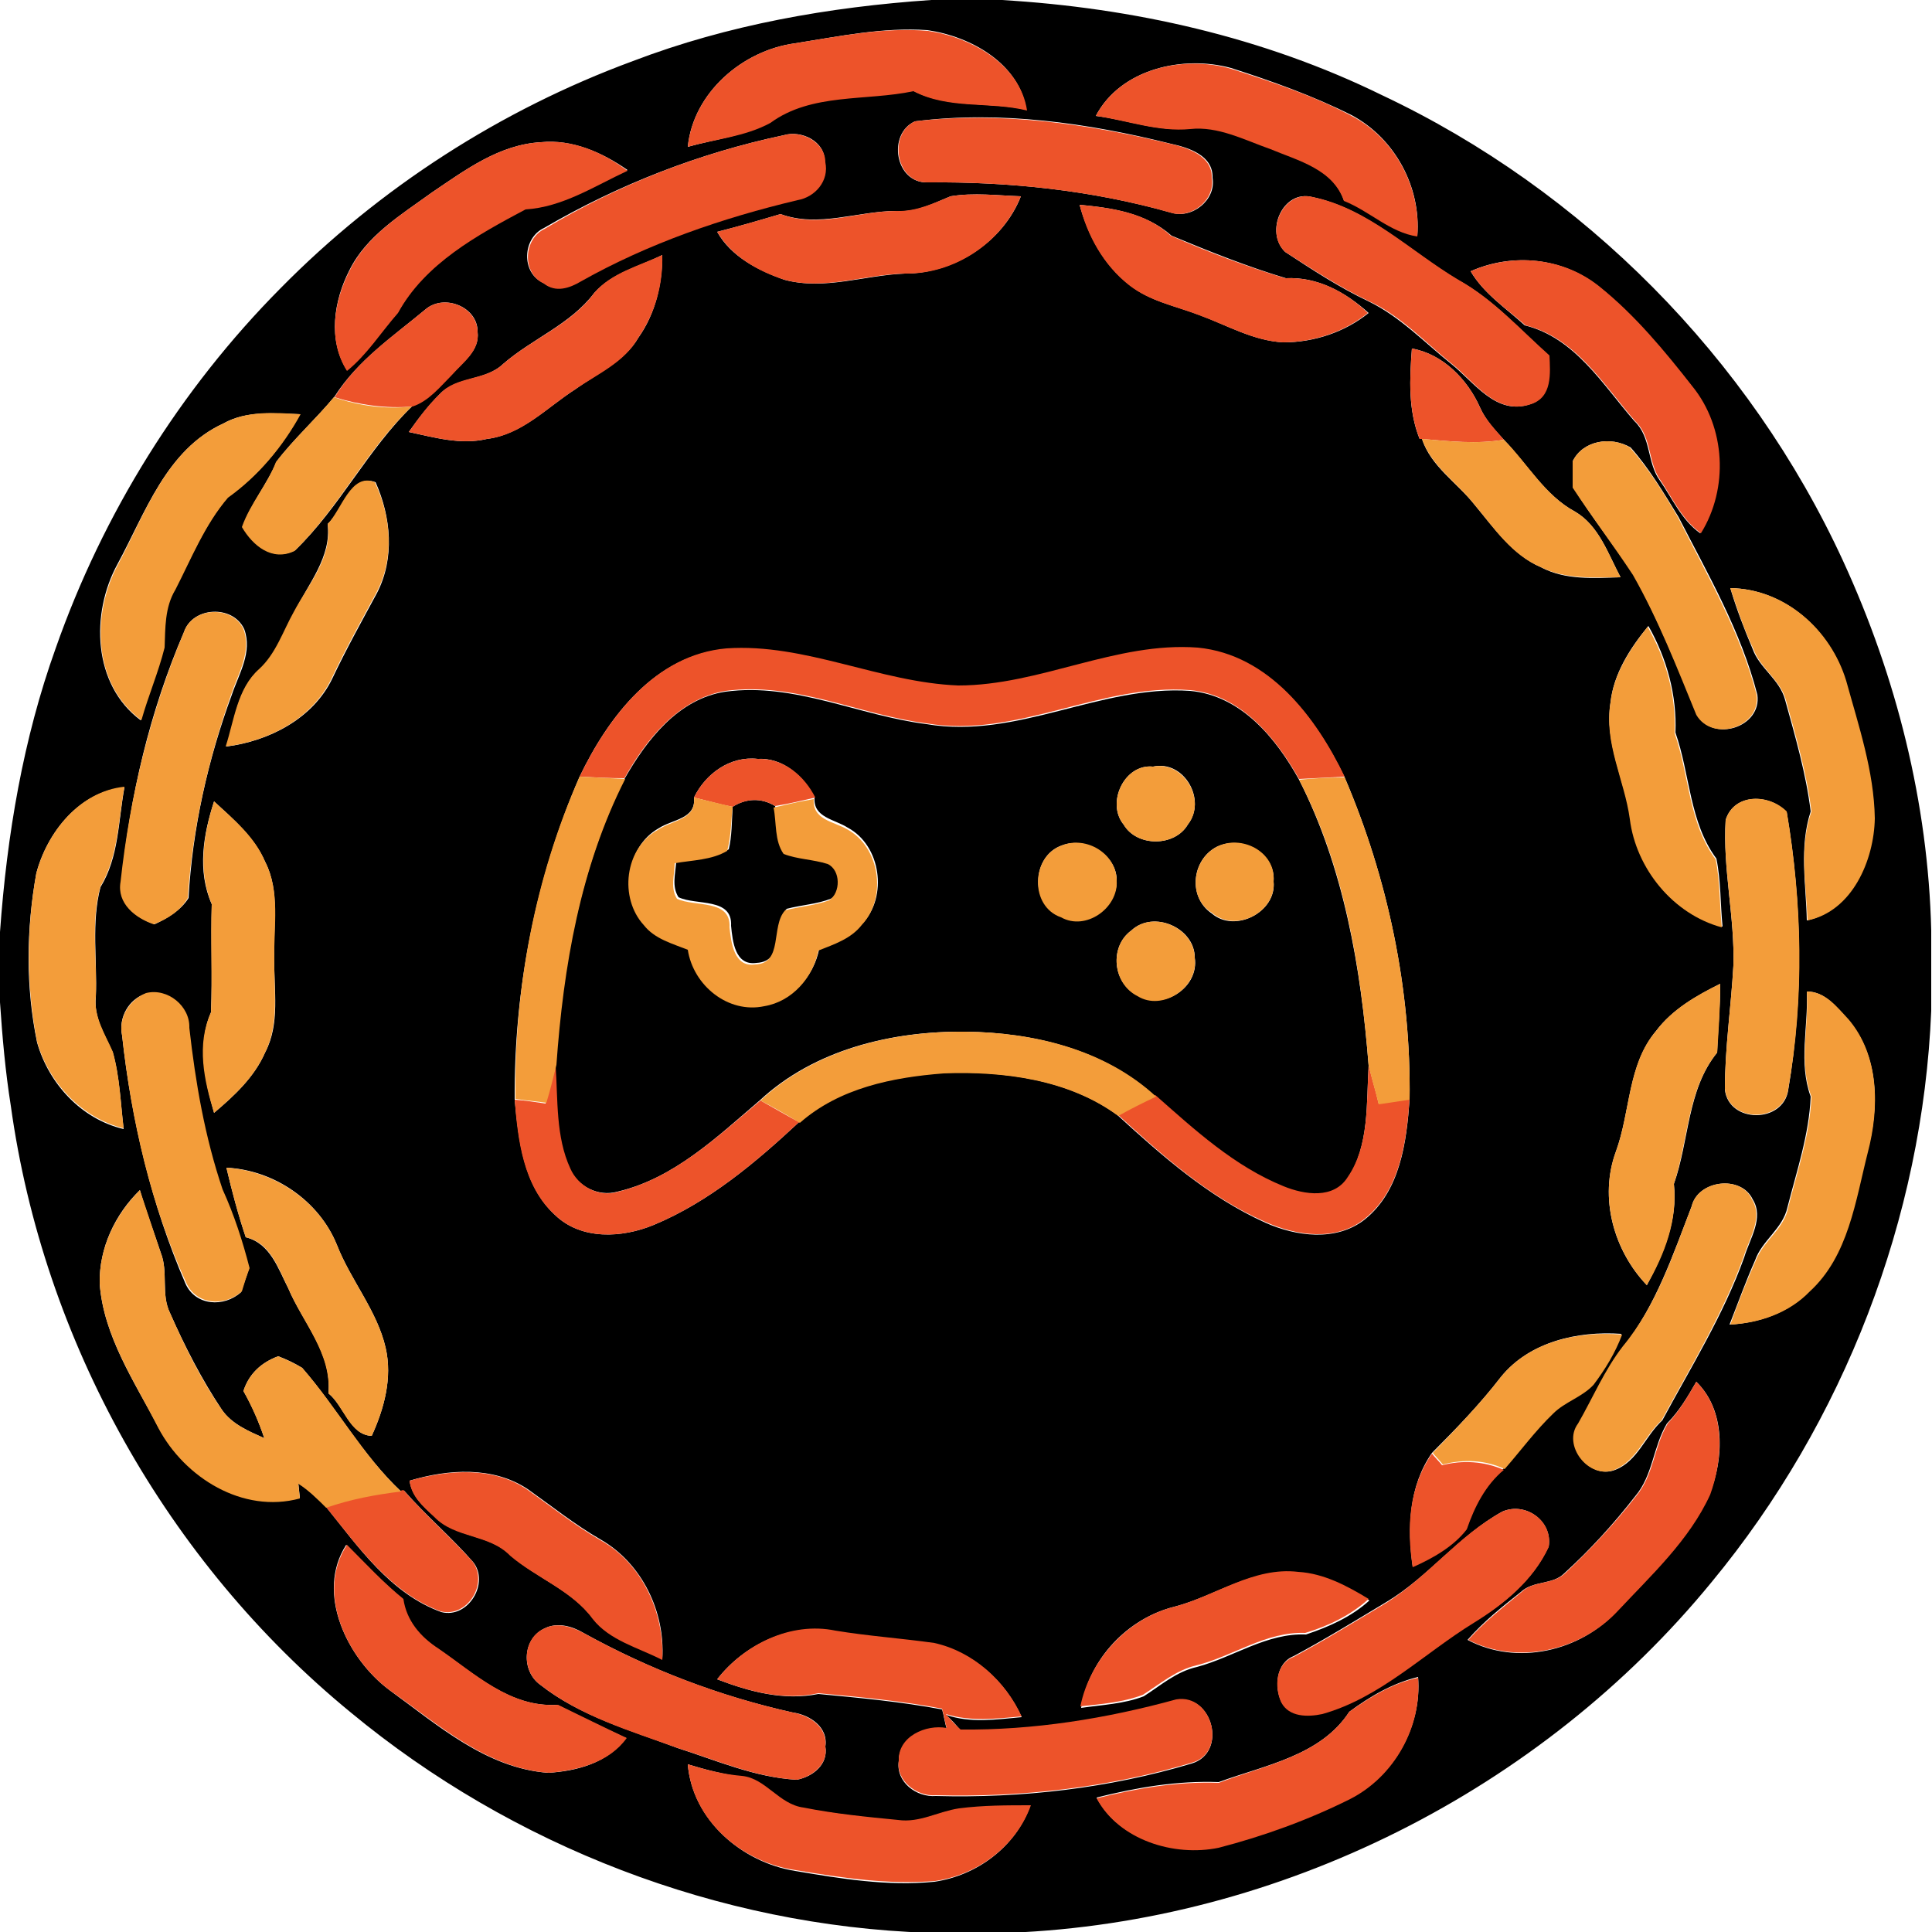 <?xml version="1.0" encoding="utf-8"?>
<!-- Generator: Adobe Illustrator 26.0.3, SVG Export Plug-In . SVG Version: 6.00 Build 0)  -->
<svg version="1.1" id="Layer_1" xmlns="http://www.w3.org/2000/svg" xmlns:xlink="http://www.w3.org/1999/xlink" x="0px" y="0px"
	 viewBox="0 0 250 250" style="enable-background:new 0 0 250 250;" xml:space="preserve">
<style type="text/css">
	.st0{fill:#ED532A;}
	.st1{fill:#F39D3A;}
</style>
<g id="_x23_000000ff">
	<path d="M120.5,0h9.1c17,1,33.9,4.8,49.2,12.3c26.1,12.3,47.6,34,59.7,60.3c6.9,15,11,31.3,11.4,47.8v10.4
		c-1.1,26.8-11.3,53.2-28.4,73.9c-22.1,27-55.9,44-90.8,45.4h-10.6c-27.1-0.9-53.8-11.2-74.7-28.5c-23.8-19.5-39.8-48.1-44-78.5
		c-0.7-4.4-1.1-8.9-1.4-13.4v-9.1C0.9,108,3,95.6,7.2,83.9c6.1-17.4,16.1-33.5,29.1-46.6c12.8-13,28.5-23.1,45.6-29.4
		C94.2,3.2,107.3,0.9,120.5,0 M102.9,5.6C96.1,6.5,89.7,12,89,19c3.5-1,7.4-1.4,10.6-3.2c5.3-3.9,12.3-2.8,18.5-4.1
		c4.6,2.4,9.8,1.4,14.7,2.5c-0.9-6-7.2-9.5-12.8-10.3C114.3,3.5,108.6,4.7,102.9,5.6 M141.8,15c4.1,0.5,8,2.1,12.2,1.6
		c3.7-0.4,7.1,1.5,10.4,2.6c3.6,1.5,8.1,2.6,9.5,6.7c3.3,1.3,5.9,4,9.5,4.6c0.5-6.3-2.9-12.6-8.5-15.6c-5-2.5-10.3-4.4-15.6-6.1
		C153.1,7.1,145,8.9,141.8,15 M118.4,15.7c-3.6,1.6-2.6,8,1.6,7.9c10.6-0.1,21.2,1,31.5,3.9c2.7,0.9,5.9-1.6,5.4-4.5
		c0.1-2.9-3.1-3.9-5.4-4.4C140.7,15.9,129.4,14.3,118.4,15.7 M101.4,17.5c-10.9,2.3-21.4,6.4-31,12c-2.8,1.3-3,5.8-0.1,7.1
		c1.5,1.2,3.4,0.6,4.8-0.3c8.7-4.9,18.3-8.2,28-10.5c2.3-0.4,4.2-2.5,3.6-4.9C106.8,18.3,103.7,16.8,101.4,17.5 M55.9,24.9
		c-4,2.9-8.5,5.6-10.7,10.1c-2,3.9-2.8,9-0.3,12.9c2.6-2.1,4.4-5,6.6-7.5c3.5-6.4,10.3-10.1,16.5-13.4c4.8-0.4,8.9-3,13.2-5
		C77.9,19.7,74,18,70,18.4C64.6,18.7,60.2,22,55.9,24.9 M116,27.3c-5,0-10.1,2.2-15,0.4c-2.7,0.8-5.4,1.6-8.2,2.3
		c1.8,3.2,5.3,5,8.7,6.2c5.2,1.4,10.4-0.6,15.6-0.8c6.4,0,12.7-4.1,15-10c-3-0.1-6.1-0.5-9.1,0C120.8,26.3,118.6,27.5,116,27.3
		 M166.3,32.6c3.5,2.3,7,4.6,10.8,6.4c4.1,2,7.2,5.3,10.7,8.1c3,2.4,5.8,6.7,10.2,5.2c2.8-0.9,2.4-4,2.4-6.3
		c-3.8-3.4-7.2-7.3-11.8-9.8c-6.2-3.7-11.6-9.2-18.8-10.7C166,24.5,163.6,30,166.3,32.6 M139.7,26.5c1.1,4,3.1,7.8,6.5,10.4
		c2.6,2.1,6,2.7,9.1,3.9c3.5,1.3,6.9,3.3,10.8,3.5c3.9,0,7.9-1.3,11-3.8c-3-2.7-6.6-4.7-10.7-4.5c-5-1.5-10-3.5-14.8-5.5
		C148.2,27.5,143.8,26.9,139.7,26.5 M76.9,37.9c-3.1,4.1-8,5.9-11.8,9.2c-2.3,2.2-6,1.6-8.2,3.9c-1.5,1.5-2.8,3.2-4,4.9
		c3.3,0.7,6.7,1.7,10.1,0.9c4.6-0.6,7.8-4.1,11.4-6.4c2.9-2.1,6.4-3.6,8.2-6.7c2.2-3.1,3.1-6.9,3.1-10.7
		C82.7,34.5,79.2,35.3,76.9,37.9 M190.3,35.1c1.7,2.9,4.6,4.8,7,7c6.5,1.6,10.1,7.7,14.2,12.4c2.2,2.1,1.6,5.4,3.3,7.7
		c1.6,2.3,2.8,5.1,5.2,6.8c3.6-5.8,3.2-13.6-1.1-19c-3.6-4.6-7.4-9.2-12-12.9C202.2,33.3,195.7,32.7,190.3,35.1 M55.1,40
		c-4.2,3.5-8.8,6.6-11.8,11.3c-2.4,2.9-5.2,5.4-7.5,8.4c-1.2,2.9-3.3,5.4-4.4,8.4c1.3,2.4,3.9,4.6,6.8,3.1
		c5.8-5.6,9.4-13.1,15.2-18.7c2.1-0.7,3.5-2.6,5.1-4.1c1.4-1.6,3.6-3,3.3-5.5C61.8,39.7,57.5,38,55.1,40 M182.7,45.1
		c-0.3,3.9-0.5,8,1,11.7l0.3,0c1.2,3.6,4.5,5.6,6.8,8.5c2.5,3,4.9,6.5,8.6,8.1c3.2,1.7,6.8,1.4,10.3,1.3c-1.6-3-2.8-6.7-5.9-8.5
		c-3.9-2.1-6.2-6.2-9.2-9.3c-1.2-1.3-2.4-2.6-3.1-4.2C189.9,49.1,186.7,45.8,182.7,45.1 M28.9,54.8C21.5,58.2,18.8,66.4,15.2,73
		c-3.5,6.4-3.2,15.6,3,20.2c0.9-3.2,2.2-6.2,3-9.4c0.1-2.6,0-5.2,1.4-7.5c2.1-4.1,3.9-8.4,6.8-11.9c4-2.8,7.1-6.6,9.4-10.8
		C35.5,53.5,31.9,53.1,28.9,54.8 M203.5,59.7c0,0.8,0.1,2.6,0.1,3.4c2.4,3.9,5.3,7.5,7.8,11.3c3.2,5.8,5.7,12,8.2,18.1
		c2.1,3.6,8.4,1.6,7.8-2.6c-2.1-8.2-6.4-15.6-10.2-23c-1.9-3.1-3.8-6.3-6.2-9C208.4,56.4,204.8,57,203.5,59.7 M42.4,67.8
		c0.5,4.3-2.5,7.7-4.3,11.4c-1.4,2.5-2.2,5.4-4.5,7.4c-2.9,2.5-3.2,6.6-4.3,10c5.5-0.7,11.2-3.6,13.7-8.8c1.8-3.8,3.8-7.4,5.8-11.1
		c2.3-4.5,1.8-9.8-0.2-14.3C45.4,61.2,44.3,66.1,42.4,67.8 M223.9,76.1c0.8,2.7,1.8,5.3,2.9,7.9c0.9,2.5,3.5,3.9,4.2,6.6
		c1.3,4.7,2.7,9.5,3.3,14.4c-1.5,4.6-0.6,9.4-0.5,14.1c5.7-1.2,8.5-7.9,8.7-13.2c-0.2-6.1-2.1-12-3.7-17.8
		C236.9,81.6,231,76.2,223.9,76.1 M23.8,81.8c-4.4,10.2-7,21.2-8.1,32.3c-0.5,2.8,1.9,4.7,4.3,5.5c1.7-0.8,3.4-1.8,4.4-3.4
		c0.5-9,2.5-17.9,5.6-26.3c0.9-2.7,2.7-5.5,1.6-8.5C30.1,78.2,24.9,78.5,23.8,81.8 M208.4,90.9c-0.8,5.2,1.8,10,2.6,15
		c0.8,6.5,5.5,12.4,11.9,14c-0.3-2.9-0.2-5.9-0.8-8.8c-3.5-4.7-3.4-10.9-5.3-16.3c0.2-4.8-1.1-9.6-3.5-13.8
		C210.9,83.9,208.8,87.2,208.4,90.9 M75,100.5c-5.7,13.1-8.5,27.5-8.4,41.8c0.5,5.2,1.1,11.1,5.2,14.9c3.4,3.3,8.7,3,12.8,1.3
		c7.2-3,13.2-8.1,18.8-13.3c5.1-4.5,12.1-5.8,18.6-6.4c7.8-0.2,16.2,0.8,22.6,5.5c5.8,5.3,11.8,10.6,19.1,13.9
		c4,1.8,9.2,2.5,12.9-0.4c4.6-3.7,5.4-10,5.8-15.5c0.2-14.3-2.8-28.6-8.4-41.7c-3.7-7.7-9.8-15.8-19-16.7c-10.6-0.7-20.4,4.9-31,4.9
		c-10.2-0.4-19.7-5.5-30-4.8C84.8,84.7,78.7,92.8,75,100.5 M4.7,113c-1.3,7.2-1.4,14.7,0.1,21.9c1.5,5.3,5.7,9.9,11.2,11.2
		c-0.4-3.3-0.5-6.7-1.4-9.9c-1-2.3-2.5-4.5-2.2-7.2c0.2-4.7-0.6-9.6,0.6-14.2c2.4-3.9,2.3-8.6,3.1-12.9
		C10.3,102.4,6.1,107.7,4.7,113 M223.3,106.1c-0.4,6.3,1.2,12.6,1,18.9c-0.3,5.3-1.1,10.6-1.1,16c0.5,4.4,7.6,4.4,8.2,0
		c2-11.9,1.8-24.1-0.2-35.9C229,102.7,224.4,102.6,223.3,106.1 M27.4,117c-0.1,4.7,0.1,9.3-0.1,14c-1.8,4.2-0.8,8.8,0.4,13
		c2.6-2.2,5.2-4.6,6.6-7.8c2-3.8,1.1-8.1,1.2-12.2c-0.2-4.2,0.8-8.6-1.2-12.5c-1.4-3.2-4.1-5.5-6.6-7.8
		C26.3,108,25.5,112.7,27.4,117 M214.3,133.4c-3.7,4.4-3.3,10.4-5.2,15.6c-2.2,6-0.3,12.8,4,17.3c2.2-4.1,4-8.4,3.5-13.1
		c2-5.6,1.7-12.2,5.6-17c0.1-3,0.4-5.9,0.4-8.9C219.6,128.8,216.4,130.6,214.3,133.4 M15.8,134c1.2,11,3.8,21.9,8.2,32.1
		c1.3,2.9,5,3.1,7.2,1.1c0.3-1,0.7-2,1-3c-1-3.5-2-6.9-3.5-10.2c-2.3-6.7-3.5-13.8-4.3-20.9c0.1-2.8-2.8-5.2-5.6-4.5
		C16.7,129.3,15.3,131.6,15.8,134 M233.8,128.3c0.2,4.6-1.1,9.2,0.5,13.6c-0.2,4.9-1.8,9.6-3,14.3c-0.6,2.8-3.3,4.3-4.2,6.9
		c-1.2,2.7-2.2,5.5-3.3,8.3c3.8-0.2,7.6-1.5,10.3-4.3c5-4.6,5.9-11.7,7.5-18c1.6-5.7,1.6-12.5-2.5-17.2
		C237.7,130.4,236.2,128.3,233.8,128.3 M29.3,151.1c0.7,3,1.5,6,2.5,9c3.2,0.8,4.2,4.1,5.5,6.6c1.9,4.5,5.7,8.4,5.2,13.6
		c2,1.6,2.8,5.4,5.6,5.5c1.6-3.5,2.7-7.5,1.8-11.4c-1.1-4.8-4.5-8.7-6.3-13.3C41.3,155.4,35.5,151.4,29.3,151.1 M218.9,156.1
		c-2.4,6.2-4.6,12.8-8.8,18.1c-2.4,3.1-3.9,6.6-5.8,10c-2.1,2.8,1.4,7.3,4.7,6c2.9-1.1,3.9-4.4,6.1-6.4c3.7-6.9,7.9-13.6,10.6-21.1
		c0.7-2.4,2.6-5.1,1.1-7.5C225.3,152,219.7,152.7,218.9,156.1 M12.9,166.1c0.5,6.8,4.5,12.7,7.6,18.6c3.4,6.4,10.9,11.1,18.3,9.1
		l-0.2-1.9c1.3,0.9,2.5,2,3.6,3.1c4.2,5.2,8.3,11.2,14.9,13.6c3.5,0.9,6.3-3.8,4.1-6.5c-2.8-3.2-6.1-6-8.9-9.2l-0.4,0.1
		c-5-4.7-8.3-10.8-12.8-16c-1-0.6-2-1.1-3.1-1.5c-2.2,0.8-3.8,2.3-4.5,4.5c1.1,1.9,2,4,2.7,6.1c-2-0.9-4.2-1.8-5.5-3.7
		c-2.6-3.9-4.8-8.2-6.7-12.5c-1.2-2.4-0.2-5.3-1.2-7.8c-0.9-2.7-1.9-5.4-2.7-8.1C14.9,157.1,12.8,161.5,12.9,166.1 M194.2,178.2
		c-2.7,3.5-5.8,6.7-8.9,9.8c-3,4.3-3.2,9.7-2.5,14.7c2.6-1.2,5.2-2.7,7-5c1-2.9,2.4-5.6,4.8-7.7c2.1-2.4,4.1-4.9,6.3-7.2
		c1.5-1.5,3.7-2.1,5.2-3.7c1.6-2,2.8-4.1,3.7-6.5C204.2,172.2,197.9,173.6,194.2,178.2 M219.5,178.8c-1.1,1.9-2.2,3.8-3.8,5.4
		c-1.8,3-1.8,6.7-4.1,9.4c-2.8,3.6-5.8,6.9-9.2,10c-1.5,1.5-4,0.9-5.6,2.4c-2.4,1.9-4.8,3.8-6.9,6.2c6.4,3.4,14.6,1.5,19.4-3.8
		c4.4-4.7,9.2-9.2,11.9-15C223.1,188.7,223.3,182.5,219.5,178.8 M53,191.6c0.3,2,1.7,3.3,3.2,4.6c2.7,2.8,7.1,2.3,9.8,5
		c3.4,3,7.9,4.5,10.7,8.2c2.2,2.8,6,3.7,9,5.3c0.4-6.1-2.6-12.4-8-15.5c-3.3-1.9-6.3-4.3-9.4-6.5C63.8,189.7,58,190.1,53,191.6
		 M194.4,195.6c-5.6,3.1-9.5,8.4-15,11.7c-4,2.4-7.9,4.8-12,7c-2.3,0.9-2.5,4-1.6,5.9c1,1.9,3.5,1.9,5.3,1.5
		c7.5-2.1,13.1-7.8,19.6-11.8c4-2.4,7.7-5.5,9.7-9.8C200.9,196.8,197.4,194.3,194.4,195.6 M50.4,218.7c6.2,4.5,12.5,10.1,20.5,10.7
		c3.7-0.2,7.8-1.3,10.1-4.5c-3-1.4-5.9-2.8-8.9-4.3c-6.1,0.4-10.8-4.1-15.5-7.3c-2.3-1.5-4.1-3.6-4.5-6.4c-2.6-2.2-5-4.6-7.3-7
		C40.8,206.1,44.9,214.6,50.4,218.7 M152,207.9c-6.1,1.5-11.1,6.8-12.1,13.1c2.7-0.4,5.5-0.5,8.1-1.5c2.2-1.4,4.2-3.2,6.9-3.8
		c4.8-1.3,9-4.4,14.1-4.2c3-1,5.9-2.3,8.2-4.4c-2.8-1.7-5.8-3.2-9.1-3.5C162.2,202.7,157.4,206.5,152,207.9 M70.5,210.7
		c-2.9,1.3-3.1,5.5-0.6,7.3c5.2,4.1,11.7,5.9,17.8,8.2c5,1.6,10,3.8,15.4,4.1c2.1-0.4,4.1-2,3.7-4.3c0.4-2.5-2-4.1-4.2-4.4
		c-9.5-2.1-18.6-5.6-27.1-10.3C74,210.4,72.1,209.9,70.5,210.7 M92.8,217.3c4.2,1.6,8.6,2.8,13.1,1.9c5.3,0.5,10.7,1,16,2
		c0.2,0.6,0.4,1.9,0.6,2.5c-2.7-0.5-6.2,1.1-6.2,4.2c-0.4,2.7,2.3,4.7,4.8,4.5c11.1,0.3,22.4-1,33.1-4.2c4.7-1.4,2.7-9.1-2-8.2
		c-9.1,2.5-18.5,4-27.9,3.9c-0.6-0.7-1.2-1.4-1.9-2c3.2,1.1,6.5,0.6,9.8,0.3c-2.1-4.7-6.3-8.4-11.3-9.5c-4.3-0.6-8.6-0.9-12.8-1.6
		C102.3,209.9,96.3,212.8,92.8,217.3 M174.6,221.5c-3.7,5.7-10.9,6.9-16.9,9.1c-5.4-0.2-10.6,0.7-15.8,2c2.8,5.4,10,7.6,15.8,6.4
		c5.9-1.5,11.6-3.7,17-6.3c5.7-2.9,9.3-9.3,8.8-15.7C180.2,217.8,177.3,219.5,174.6,221.5 M89,228.3c0.6,7.2,7,12.7,13.9,13.8
		c5.9,1,11.9,2,18,1.4c5.5-0.8,10.5-4.5,12.4-9.8c-3.1,0-6.2,0-9.3,0.4c-2.7,0.4-5.1,1.9-7.9,1.5c-4.1-0.4-8.1-0.9-12.2-1.6
		c-3.1-0.3-4.8-3.8-8-4.1C93.6,229.6,91.3,229,89,228.3z"/>
	<path d="M80.8,100.8c2.9-5.1,7-10.4,13.1-11.3c8.9-1.2,17.2,3.1,26,4.2c11.7,2,22.5-5.1,34.1-4.3c6.6,0.6,11.1,6.1,14.1,11.5
		c5.8,11.4,8,24.3,9,37c-0.3,4.9,0.1,10.3-2.7,14.6c-1.8,2.8-5.6,2.2-8.3,1.2c-6.4-2.6-11.5-7.3-16.6-11.8
		c-6.6-6.1-15.8-8.3-24.6-8.4c-9.5-0.1-19.5,2.3-26.6,8.9c-5.5,4.7-11.1,10.1-18.4,11.8c-2.5,0.7-5.2-0.7-6.2-3
		c-2-4.1-1.6-8.9-1.9-13.3C72.8,125.1,75.1,112.2,80.8,100.8 M89.8,103.2c0.3,2.8-2.8,2.8-4.6,4c-4.2,2.4-5,8.8-1.8,12.3
		c1.3,1.8,3.6,2.5,5.7,3.2c0.8,4.6,5.3,8.3,9.9,7.3c3.6-0.6,6.3-3.7,7-7.2c2-0.8,4.2-1.5,5.6-3.3c3.3-3.5,2.4-10.1-1.9-12.4
		c-1.7-1.1-4.5-1.3-4.3-3.9c-1.4-2.8-4.1-5.2-7.4-5C94.5,97.8,91.3,100.1,89.8,103.2 M149.2,99.2c-3.7-0.4-6.1,4.7-3.8,7.5
		c1.7,2.9,6.6,2.9,8.3,0C156.2,103.5,153.2,98.3,149.2,99.2 M137.4,109.4c-4,1.4-4.1,7.8-0.1,9.2c3.1,1.8,7.3-1.2,7.2-4.7
		C144.5,110.6,140.5,108.2,137.4,109.4 M157.4,109.6c-3.2,1.7-3.7,6.5-0.6,8.6c3,2.6,8.4-0.2,8-4.1
		C165.1,110.3,160.6,108,157.4,109.6 M146.4,120.4c-2.9,2.1-2.4,6.9,0.8,8.4c3.3,2,8-1,7.4-4.9C154.6,120.1,149.3,117.7,146.4,120.4
		z"/>
	<path d="M94.8,104.4c1.7-1.1,3.7-1.2,5.5-0.1c0.4,2,0.1,4.3,1.3,6c1.8,0.8,3.8,0.8,5.7,1.3c1.6,0.8,1.7,3.8,0.2,4.7
		c-1.8,0.7-3.8,0.8-5.7,1.3c-1.8,1.9-0.1,6.8-3.9,7c-2.8,0.4-3.1-2.8-3.3-4.8c0.2-3.7-4.5-2.6-6.8-3.7c-0.9-1.4-0.4-3-0.3-4.6
		c2.3-0.4,4.7-0.4,6.8-1.6C94.7,108.3,94.7,106.3,94.8,104.4z"/>
</g>
<g id="_x23_ed532aff">
	<path class="st0" d="M102.9,5.6c5.7-0.9,11.4-2.1,17.2-1.6c5.5,0.8,11.9,4.3,12.8,10.3c-4.9-1.2-10.1-0.1-14.7-2.5
		c-6.1,1.3-13.2,0.2-18.5,4.1C96.4,17.7,92.5,18,89,19C89.7,12,96.1,6.5,102.9,5.6z"/>
	<path class="st0" d="M141.8,15c3.2-6.1,11.3-7.9,17.5-6.1c5.3,1.7,10.7,3.5,15.6,6.1c5.6,2.9,9,9.3,8.5,15.6
		c-3.5-0.5-6.2-3.3-9.5-4.6c-1.4-4.1-5.9-5.2-9.5-6.7c-3.4-1.2-6.8-3-10.4-2.6C149.9,17.1,145.9,15.6,141.8,15z"/>
	<path class="st0" d="M118.4,15.7c11-1.3,22.2,0.3,33,2.9c2.3,0.5,5.5,1.6,5.4,4.4c0.5,2.9-2.7,5.4-5.4,4.5
		c-10.2-2.9-20.9-4-31.5-3.9C115.9,23.6,114.9,17.3,118.4,15.7z"/>
	<path class="st0" d="M101.4,17.5c2.3-0.7,5.4,0.9,5.4,3.5c0.5,2.4-1.3,4.5-3.6,4.9c-9.7,2.3-19.3,5.6-28,10.5
		c-1.5,0.9-3.3,1.5-4.8,0.3c-2.9-1.3-2.7-5.8,0.1-7.1C80,23.9,90.5,19.8,101.4,17.5z"/>
	<path class="st0" d="M55.9,24.9c4.3-2.9,8.7-6.2,14.1-6.5c4.1-0.4,8,1.3,11.2,3.7c-4.3,2-8.4,4.7-13.2,5c-6.2,3.3-13,7-16.5,13.4
		c-2.2,2.5-4,5.4-6.6,7.5c-2.5-3.9-1.7-9,0.3-12.9C47.4,30.5,51.9,27.8,55.9,24.9z"/>
	<path class="st0" d="M116,27.3c2.5,0.1,4.8-1,7-1.9c3-0.5,6.1-0.1,9.1,0c-2.4,6-8.6,10.1-15,10c-5.2,0.1-10.4,2.2-15.6,0.8
		c-3.4-1.1-6.8-3-8.7-6.2c2.7-0.7,5.5-1.5,8.2-2.3C106,29.6,111,27.3,116,27.3z"/>
	<path class="st0" d="M166.3,32.6c-2.7-2.5-0.3-8.1,3.6-7.1c7.2,1.5,12.6,7,18.8,10.7c4.5,2.5,8,6.4,11.8,9.8
		c0.1,2.3,0.4,5.4-2.4,6.3c-4.5,1.5-7.2-2.8-10.2-5.2c-3.5-2.8-6.6-6.2-10.7-8.1C173.4,37.2,169.9,34.9,166.3,32.6z"/>
	<path class="st0" d="M139.7,26.5c4.2,0.4,8.6,1,11.8,4c4.8,2.1,9.8,4,14.8,5.5c4.1-0.2,7.8,1.7,10.7,4.5c-3.1,2.5-7.1,3.8-11,3.8
		c-3.8-0.2-7.2-2.2-10.8-3.5c-3.1-1.2-6.4-1.8-9.1-3.9C142.8,34.3,140.7,30.5,139.7,26.5z"/>
	<path class="st0" d="M76.9,37.9c2.2-2.6,5.8-3.5,8.8-4.9c0.1,3.8-0.9,7.5-3.1,10.7c-1.8,3.2-5.3,4.7-8.2,6.7
		c-3.7,2.4-6.9,5.9-11.4,6.4c-3.4,0.8-6.8-0.2-10.1-0.9c1.2-1.7,2.5-3.5,4-4.9c2.1-2.4,5.9-1.7,8.2-3.9C68.9,43.8,73.9,42,76.9,37.9
		z"/>
	<path class="st0" d="M190.3,35.1c5.5-2.4,12-1.8,16.7,2c4.6,3.7,8.4,8.3,12,12.9c4.3,5.3,4.7,13.2,1.1,19c-2.4-1.7-3.6-4.4-5.2-6.8
		c-1.7-2.3-1.1-5.6-3.3-7.7c-4.1-4.7-7.7-10.8-14.2-12.4C194.9,39.9,192,38,190.3,35.1z"/>
	<path class="st0" d="M55.1,40c2.4-2,6.7-0.3,6.7,3c0.3,2.4-1.9,3.9-3.3,5.5c-1.5,1.5-3,3.4-5.1,4.1c-3.4,0.3-6.9-0.2-10.1-1.2
		C46.2,46.6,50.9,43.5,55.1,40z"/>
	<path class="st0" d="M182.7,45.1c4,0.7,7.2,4,8.8,7.6c0.7,1.6,2,2.9,3.1,4.2c-3.5,0.6-7.1,0.2-10.6-0.1l-0.3,0
		C182.2,53,182.4,49,182.7,45.1z"/>
	<path class="st0" d="M75,100.5c3.7-7.7,9.8-15.8,19-16.6c10.2-0.7,19.8,4.4,30,4.8c10.6,0,20.4-5.7,31-4.9c9.2,0.9,15.3,9,19,16.7
		c-2,0.1-3.9,0.2-5.9,0.3c-3-5.3-7.5-10.9-14.1-11.5c-11.6-0.9-22.5,6.3-34.1,4.3c-8.7-1.1-17-5.4-26-4.2c-6.1,1-10.3,6.3-13.1,11.3
		C78.9,100.7,76.9,100.6,75,100.5z"/>
	<path class="st0" d="M89.8,103.2c1.5-3.1,4.7-5.4,8.3-5c3.3-0.1,6,2.2,7.4,5c-1.7,0.4-3.4,0.8-5.2,1.1c-1.8-1.1-3.7-1-5.5,0.1
		C93.2,104.1,91.5,103.6,89.8,103.2z"/>
	<path class="st0" d="M70.6,142.8c0.4-1.6,0.9-3.3,1.3-4.9c0.3,4.4,0,9.2,1.9,13.3c1,2.3,3.7,3.8,6.2,3c7.3-1.8,12.8-7.1,18.4-11.8
		c1.6,0.9,3.3,1.9,5,2.8c-5.6,5.2-11.6,10.3-18.8,13.3c-4.1,1.7-9.4,2-12.8-1.3c-4.1-3.7-4.8-9.7-5.2-14.9
		C67.9,142.4,69.3,142.6,70.6,142.8z"/>
	<path class="st0" d="M177.1,137.8c0.4,1.7,0.9,3.3,1.3,5c1.3-0.2,2.7-0.4,4-0.6c-0.4,5.5-1.2,11.8-5.8,15.5
		c-3.7,3-8.9,2.2-12.9,0.4c-7.3-3.2-13.3-8.6-19.1-13.9c1.6-0.8,3.3-1.6,4.9-2.5c5.1,4.5,10.2,9.2,16.6,11.8
		c2.7,1.1,6.5,1.7,8.3-1.2C177.2,148.2,176.8,142.8,177.1,137.8z"/>
	<path class="st0" d="M219.5,178.8c3.8,3.7,3.5,9.9,1.8,14.6c-2.7,5.9-7.6,10.4-11.9,15c-4.8,5.2-13,7.1-19.4,3.8
		c2-2.3,4.5-4.2,6.9-6.2c1.5-1.5,4-0.9,5.6-2.4c3.3-3.1,6.4-6.4,9.2-10c2.3-2.7,2.3-6.4,4.1-9.4
		C217.3,182.6,218.4,180.7,219.5,178.8z"/>
	<path class="st0" d="M182.8,202.8c-0.8-5.1-0.5-10.4,2.5-14.7c0.3,0.4,1,1.1,1.3,1.5c2.7-0.7,5.5-0.5,8,0.6c-2.4,2-3.8,4.8-4.8,7.7
		C188.1,200.1,185.5,201.6,182.8,202.8z"/>
	<path class="st0" d="M53,191.6c5-1.4,10.8-1.9,15.3,1.2c3.1,2.2,6.1,4.6,9.4,6.5c5.4,3,8.3,9.4,8,15.5c-3.1-1.6-6.8-2.5-9-5.3
		c-2.7-3.7-7.3-5.3-10.7-8.2c-2.7-2.8-7.1-2.2-9.8-5C54.7,194.9,53.2,193.6,53,191.6z"/>
	<path class="st0" d="M51.8,192.9l0.4-0.1c2.8,3.2,6,6,8.9,9.2c2.2,2.8-0.6,7.4-4.1,6.5c-6.5-2.4-10.7-8.4-14.9-13.6
		C45.3,193.9,48.5,193.3,51.8,192.9z"/>
	<path class="st0" d="M194.4,195.6c3-1.3,6.6,1.2,6,4.6c-2,4.3-5.8,7.4-9.7,9.8c-6.5,4-12.1,9.7-19.6,11.8c-1.9,0.4-4.3,0.4-5.3-1.5
		c-0.9-1.9-0.8-5,1.6-5.9c4.1-2.2,8-4.6,12-7C184.8,204,188.7,198.7,194.4,195.6z"/>
	<path class="st0" d="M50.4,218.7c-5.5-4.1-9.6-12.6-5.5-18.8c2.4,2.4,4.7,4.9,7.3,7c0.4,2.8,2.2,4.9,4.5,6.4
		c4.7,3.2,9.3,7.7,15.5,7.3c2.9,1.4,5.9,2.9,8.9,4.3c-2.3,3.2-6.4,4.2-10.1,4.5C62.9,228.8,56.7,223.1,50.4,218.7z"/>
	<path class="st0" d="M152,207.9c5.3-1.4,10.2-5.2,16-4.5c3.3,0.2,6.3,1.8,9.1,3.5c-2.3,2.1-5.2,3.5-8.2,4.4
		c-5.1-0.2-9.3,3-14.1,4.2c-2.6,0.6-4.7,2.4-6.9,3.8c-2.6,1-5.4,1.2-8.1,1.5C141,214.8,145.9,209.4,152,207.9z"/>
	<path class="st0" d="M70.5,210.7c1.6-0.8,3.5-0.2,5,0.6c8.5,4.7,17.7,8.2,27.1,10.3c2.2,0.4,4.5,1.9,4.2,4.4
		c0.4,2.3-1.7,3.9-3.7,4.3c-5.3-0.3-10.3-2.5-15.4-4.1c-6.1-2.2-12.6-4.1-17.8-8.2C67.4,216.2,67.6,211.9,70.5,210.7z"/>
	<path class="st0" d="M92.8,217.3c3.5-4.5,9.5-7.5,15.3-6.3c4.2,0.7,8.6,1,12.8,1.6c5,1.1,9.2,4.9,11.3,9.5
		c-3.3,0.3-6.6,0.7-9.8-0.3c0.6,0.7,1.2,1.4,1.9,2c9.4,0.1,18.8-1.4,27.9-3.9c4.7-0.8,6.7,6.9,2,8.2c-10.7,3.2-22,4.5-33.1,4.2
		c-2.5,0.2-5.2-1.9-4.8-4.5c-0.1-3.1,3.5-4.7,6.2-4.2c-0.2-0.6-0.4-1.9-0.6-2.5c-5.2-1-10.6-1.5-16-2
		C101.4,220.1,97,218.9,92.8,217.3z"/>
	<path class="st0" d="M174.6,221.5c2.7-1.9,5.6-3.7,8.9-4.4c0.5,6.4-3.1,12.8-8.8,15.7c-5.4,2.7-11.2,4.8-17,6.3
		c-5.8,1.2-12.9-1-15.8-6.4c5.2-1.3,10.5-2.2,15.8-2C163.7,228.4,170.9,227.2,174.6,221.5z"/>
	<path class="st0" d="M89,228.3c2.3,0.7,4.6,1.3,7,1.5c3.1,0.3,4.8,3.7,8,4.1c4,0.8,8.1,1.2,12.2,1.6c2.8,0.4,5.2-1.1,7.9-1.5
		c3.1-0.4,6.2-0.4,9.3-0.4c-1.9,5.3-6.9,9-12.4,9.8c-6,0.5-12-0.4-18-1.4C96,241,89.6,235.6,89,228.3z"/>
</g>
<g id="_x23_f39d3aff">
	<path class="st1" d="M35.7,59.8c2.3-3,5.1-5.5,7.5-8.4c3.2,1.1,6.7,1.6,10.1,1.2c-5.9,5.6-9.4,13.1-15.2,18.7
		c-2.9,1.4-5.4-0.7-6.8-3.1C32.4,65.1,34.6,62.7,35.7,59.8z"/>
	<path class="st1" d="M28.9,54.8c3.1-1.7,6.6-1.4,10-1.2c-2.3,4.2-5.5,8-9.4,10.8c-3,3.5-4.7,7.8-6.8,11.9c-1.4,2.3-1.3,5-1.4,7.5
		c-0.8,3.2-2.1,6.2-3,9.4c-6.3-4.6-6.5-13.8-3-20.2C18.8,66.4,21.5,58.2,28.9,54.8z"/>
	<path class="st1" d="M184,56.8c3.5,0.3,7.1,0.7,10.6,0.1c3.1,3.1,5.3,7.2,9.2,9.3c3.1,1.8,4.3,5.5,5.9,8.5c-3.5,0-7.1,0.3-10.3-1.3
		c-3.8-1.6-6.1-5.1-8.6-8.1C188.5,62.4,185.2,60.3,184,56.8z"/>
	<path class="st1" d="M203.5,59.7c1.3-2.7,5-3.3,7.4-1.8c2.4,2.7,4.4,5.9,6.2,9c3.8,7.5,8.1,14.9,10.2,23c0.6,4.2-5.7,6.2-7.8,2.6
		c-2.5-6.1-4.9-12.3-8.2-18.1c-2.5-3.8-5.3-7.5-7.8-11.3C203.5,62.3,203.5,60.6,203.5,59.7z"/>
	<path class="st1" d="M42.4,67.8c1.8-1.8,3-6.7,6.1-5.4c2.1,4.4,2.6,9.8,0.2,14.3c-2,3.7-4,7.3-5.8,11.1c-2.5,5.2-8.1,8.1-13.7,8.8
		c1.1-3.4,1.5-7.5,4.3-10c2.2-2,3.1-4.9,4.5-7.4C39.9,75.6,43,72.2,42.4,67.8z"/>
	<path class="st1" d="M223.9,76.1c7.1,0.1,13,5.4,15,12c1.6,5.8,3.6,11.7,3.7,17.8c-0.1,5.4-2.9,12-8.7,13.2
		c-0.2-4.7-1.1-9.5,0.5-14.1c-0.6-4.9-2-9.7-3.3-14.4c-0.7-2.6-3.3-4.1-4.2-6.6C225.7,81.5,224.8,78.8,223.9,76.1z"/>
	<path class="st1" d="M23.8,81.8c1.1-3.3,6.3-3.5,7.7-0.4c1.1,2.9-0.7,5.8-1.6,8.5c-3,8.5-5,17.3-5.6,26.3c-1,1.7-2.6,2.7-4.4,3.4
		c-2.4-0.8-4.8-2.7-4.3-5.5C16.8,103,19.5,92,23.8,81.8z"/>
	<path class="st1" d="M208.4,90.9c0.4-3.7,2.6-7,4.8-9.8c2.4,4.2,3.7,8.9,3.5,13.8c1.9,5.4,1.8,11.6,5.3,16.3
		c0.6,2.9,0.5,5.9,0.8,8.8c-6.3-1.7-11.1-7.6-11.9-14C210.2,100.9,207.5,96.1,208.4,90.9z"/>
	<path class="st1" d="M149.2,99.2c4-0.8,7,4.4,4.5,7.5c-1.7,2.9-6.6,2.9-8.3,0C143.1,103.9,145.5,98.8,149.2,99.2z"/>
	<path class="st1" d="M75,100.5c1.9,0.1,3.9,0.2,5.9,0.3c-5.8,11.4-8,24.3-8.9,37c-0.4,1.6-0.8,3.3-1.3,4.9c-1.3-0.2-2.7-0.3-4-0.5
		C66.5,128,69.2,113.6,75,100.5z"/>
	<path class="st1" d="M168.1,100.9c2-0.2,4-0.3,5.9-0.3c5.6,13.1,8.6,27.4,8.4,41.7c-1.3,0.2-2.7,0.4-4,0.6c-0.4-1.7-0.9-3.3-1.3-5
		C176.1,125.2,174,112.3,168.1,100.9z"/>
	<path class="st1" d="M4.7,113c1.4-5.3,5.6-10.6,11.4-11.2c-0.8,4.4-0.8,9-3.1,12.9c-1.3,4.6-0.4,9.5-0.6,14.2
		c-0.3,2.7,1.2,4.9,2.2,7.2c0.9,3.2,1,6.6,1.4,9.9c-5.4-1.3-9.7-5.9-11.2-11.2C3.4,127.7,3.4,120.2,4.7,113z"/>
	<path class="st1" d="M223.3,106.1c1.1-3.5,5.6-3.4,7.9-1.1c2,11.8,2.3,24.1,0.2,35.9c-0.6,4.4-7.7,4.5-8.2,0c0-5.3,0.8-10.6,1.1-16
		C224.5,118.7,222.9,112.4,223.3,106.1z"/>
	<path class="st1" d="M89.8,103.2c1.7,0.4,3.3,0.8,5,1.2c-0.2,1.9-0.2,3.8-0.7,5.7c-2,1.2-4.5,1.2-6.8,1.6c0,1.5-0.6,3.2,0.3,4.6
		c2.3,1.1,7,0,6.8,3.7c0.2,2,0.6,5.2,3.3,4.8c3.7-0.1,2-5,3.9-7c1.8-0.5,3.8-0.6,5.7-1.3c1.5-1,1.5-3.9-0.2-4.7
		c-1.9-0.6-3.9-0.6-5.7-1.3c-1.2-1.7-0.9-4-1.3-6c1.7-0.4,3.4-0.8,5.2-1.1c-0.2,2.7,2.6,2.9,4.3,3.9c4.3,2.3,5.2,8.9,1.9,12.4
		c-1.4,1.8-3.6,2.5-5.6,3.3c-0.7,3.5-3.4,6.6-7,7.2c-4.7,1-9.2-2.7-9.9-7.3c-2-0.8-4.3-1.4-5.7-3.2c-3.2-3.5-2.5-9.9,1.8-12.3
		C87,106.1,90.1,106.1,89.8,103.2z"/>
	<path class="st1" d="M27.4,117c-1.8-4.3-1.1-9,0.3-13.3c2.5,2.3,5.3,4.6,6.6,7.8c2,3.9,1.1,8.3,1.2,12.5c-0.1,4.1,0.7,8.4-1.2,12.2
		c-1.4,3.2-4,5.6-6.6,7.8c-1.3-4.2-2.3-8.8-0.4-13C27.5,126.3,27.2,121.7,27.4,117z"/>
	<path class="st1" d="M137.4,109.4c3.2-1.3,7.1,1.1,7.1,4.6c0.2,3.5-4,6.5-7.2,4.7C133.2,117.3,133.4,110.8,137.4,109.4z"/>
	<path class="st1" d="M157.4,109.6c3.2-1.7,7.7,0.6,7.4,4.4c0.4,4-4.9,6.8-8,4.1C153.7,116.2,154.2,111.3,157.4,109.6z"/>
	<path class="st1" d="M146.4,120.4c2.9-2.7,8.2-0.3,8.2,3.6c0.5,3.8-4.2,6.9-7.4,4.9C144,127.3,143.5,122.5,146.4,120.4z"/>
	<path class="st1" d="M214.3,133.4c2.1-2.8,5.2-4.6,8.3-6.1c0,3-0.2,5.9-0.4,8.9c-3.9,4.8-3.7,11.3-5.6,17c0.5,4.7-1.2,9.1-3.5,13.1
		c-4.3-4.5-6.2-11.4-4-17.3C211,143.8,210.6,137.7,214.3,133.4z"/>
	<path class="st1" d="M15.8,134c-0.5-2.3,0.9-4.6,3.1-5.5c2.8-0.7,5.7,1.7,5.6,4.5c0.8,7.1,2,14.1,4.3,20.9
		c1.5,3.3,2.6,6.7,3.5,10.2c-0.4,1-0.7,2-1,3c-2.2,2-5.9,1.8-7.2-1.1C19.5,155.9,17,145,15.8,134z"/>
	<path class="st1" d="M233.8,128.3c2.4,0,3.9,2,5.4,3.6c4,4.7,4,11.5,2.5,17.2c-1.6,6.3-2.5,13.4-7.5,18c-2.7,2.8-6.5,4.1-10.3,4.3
		c1-2.8,2.1-5.6,3.3-8.3c1-2.6,3.7-4.1,4.2-6.9c1.2-4.7,2.8-9.4,3-14.3C232.7,137.5,234.1,132.9,233.8,128.3z"/>
	<path class="st1" d="M98.4,142.4c7.1-6.6,17.1-9,26.6-8.9c8.8,0.1,18,2.3,24.6,8.4c-1.7,0.8-3.3,1.6-4.9,2.5
		c-6.4-4.7-14.8-5.8-22.6-5.5c-6.6,0.5-13.5,1.9-18.6,6.4C101.7,144.2,100.1,143.3,98.4,142.4z"/>
	<path class="st1" d="M29.3,151.1c6.2,0.4,12,4.3,14.3,10c1.8,4.6,5.2,8.5,6.3,13.3c0.9,3.9-0.2,7.9-1.8,11.4
		c-2.9-0.1-3.6-3.9-5.6-5.5c0.4-5.2-3.3-9.1-5.2-13.6c-1.3-2.6-2.3-5.9-5.5-6.6C30.8,157.1,30,154.1,29.3,151.1z"/>
	<path class="st1" d="M218.9,156.1c0.8-3.4,6.4-4.1,7.8-0.9c1.5,2.4-0.4,5.1-1.1,7.5c-2.7,7.4-6.8,14.1-10.6,21.1
		c-2.2,2-3.2,5.2-6.1,6.4c-3.3,1.3-6.8-3.2-4.7-6c1.9-3.3,3.4-6.9,5.8-10C214.4,168.9,216.5,162.3,218.9,156.1z"/>
	<path class="st1" d="M12.9,166.1c-0.1-4.6,2-8.9,5.2-12.1c0.9,2.7,1.8,5.4,2.7,8.1c1,2.5,0,5.3,1.2,7.8c1.9,4.3,4,8.6,6.7,12.5
		c1.3,1.9,3.5,2.8,5.5,3.7c-0.7-2.1-1.6-4.1-2.7-6.1c0.7-2.2,2.3-3.7,4.5-4.5c1,0.4,2.1,0.9,3.1,1.5c4.5,5.1,7.8,11.3,12.8,16
		c-3.3,0.4-6.5,1-9.7,2.1c-1.1-1.1-2.3-2.3-3.6-3.1l0.2,1.9c-7.4,2-14.9-2.7-18.3-9.1C17.4,178.7,13.4,172.9,12.9,166.1z"/>
	<path class="st1" d="M194.2,178.2c3.7-4.6,10-6,15.7-5.5c-0.9,2.4-2.2,4.5-3.7,6.5c-1.5,1.6-3.7,2.2-5.2,3.7
		c-2.3,2.2-4.2,4.8-6.3,7.2c-2.5-1.2-5.3-1.3-8-0.6c-0.3-0.4-1-1.1-1.3-1.5C188.4,184.9,191.5,181.7,194.2,178.2z"/>
</g>
</svg>

